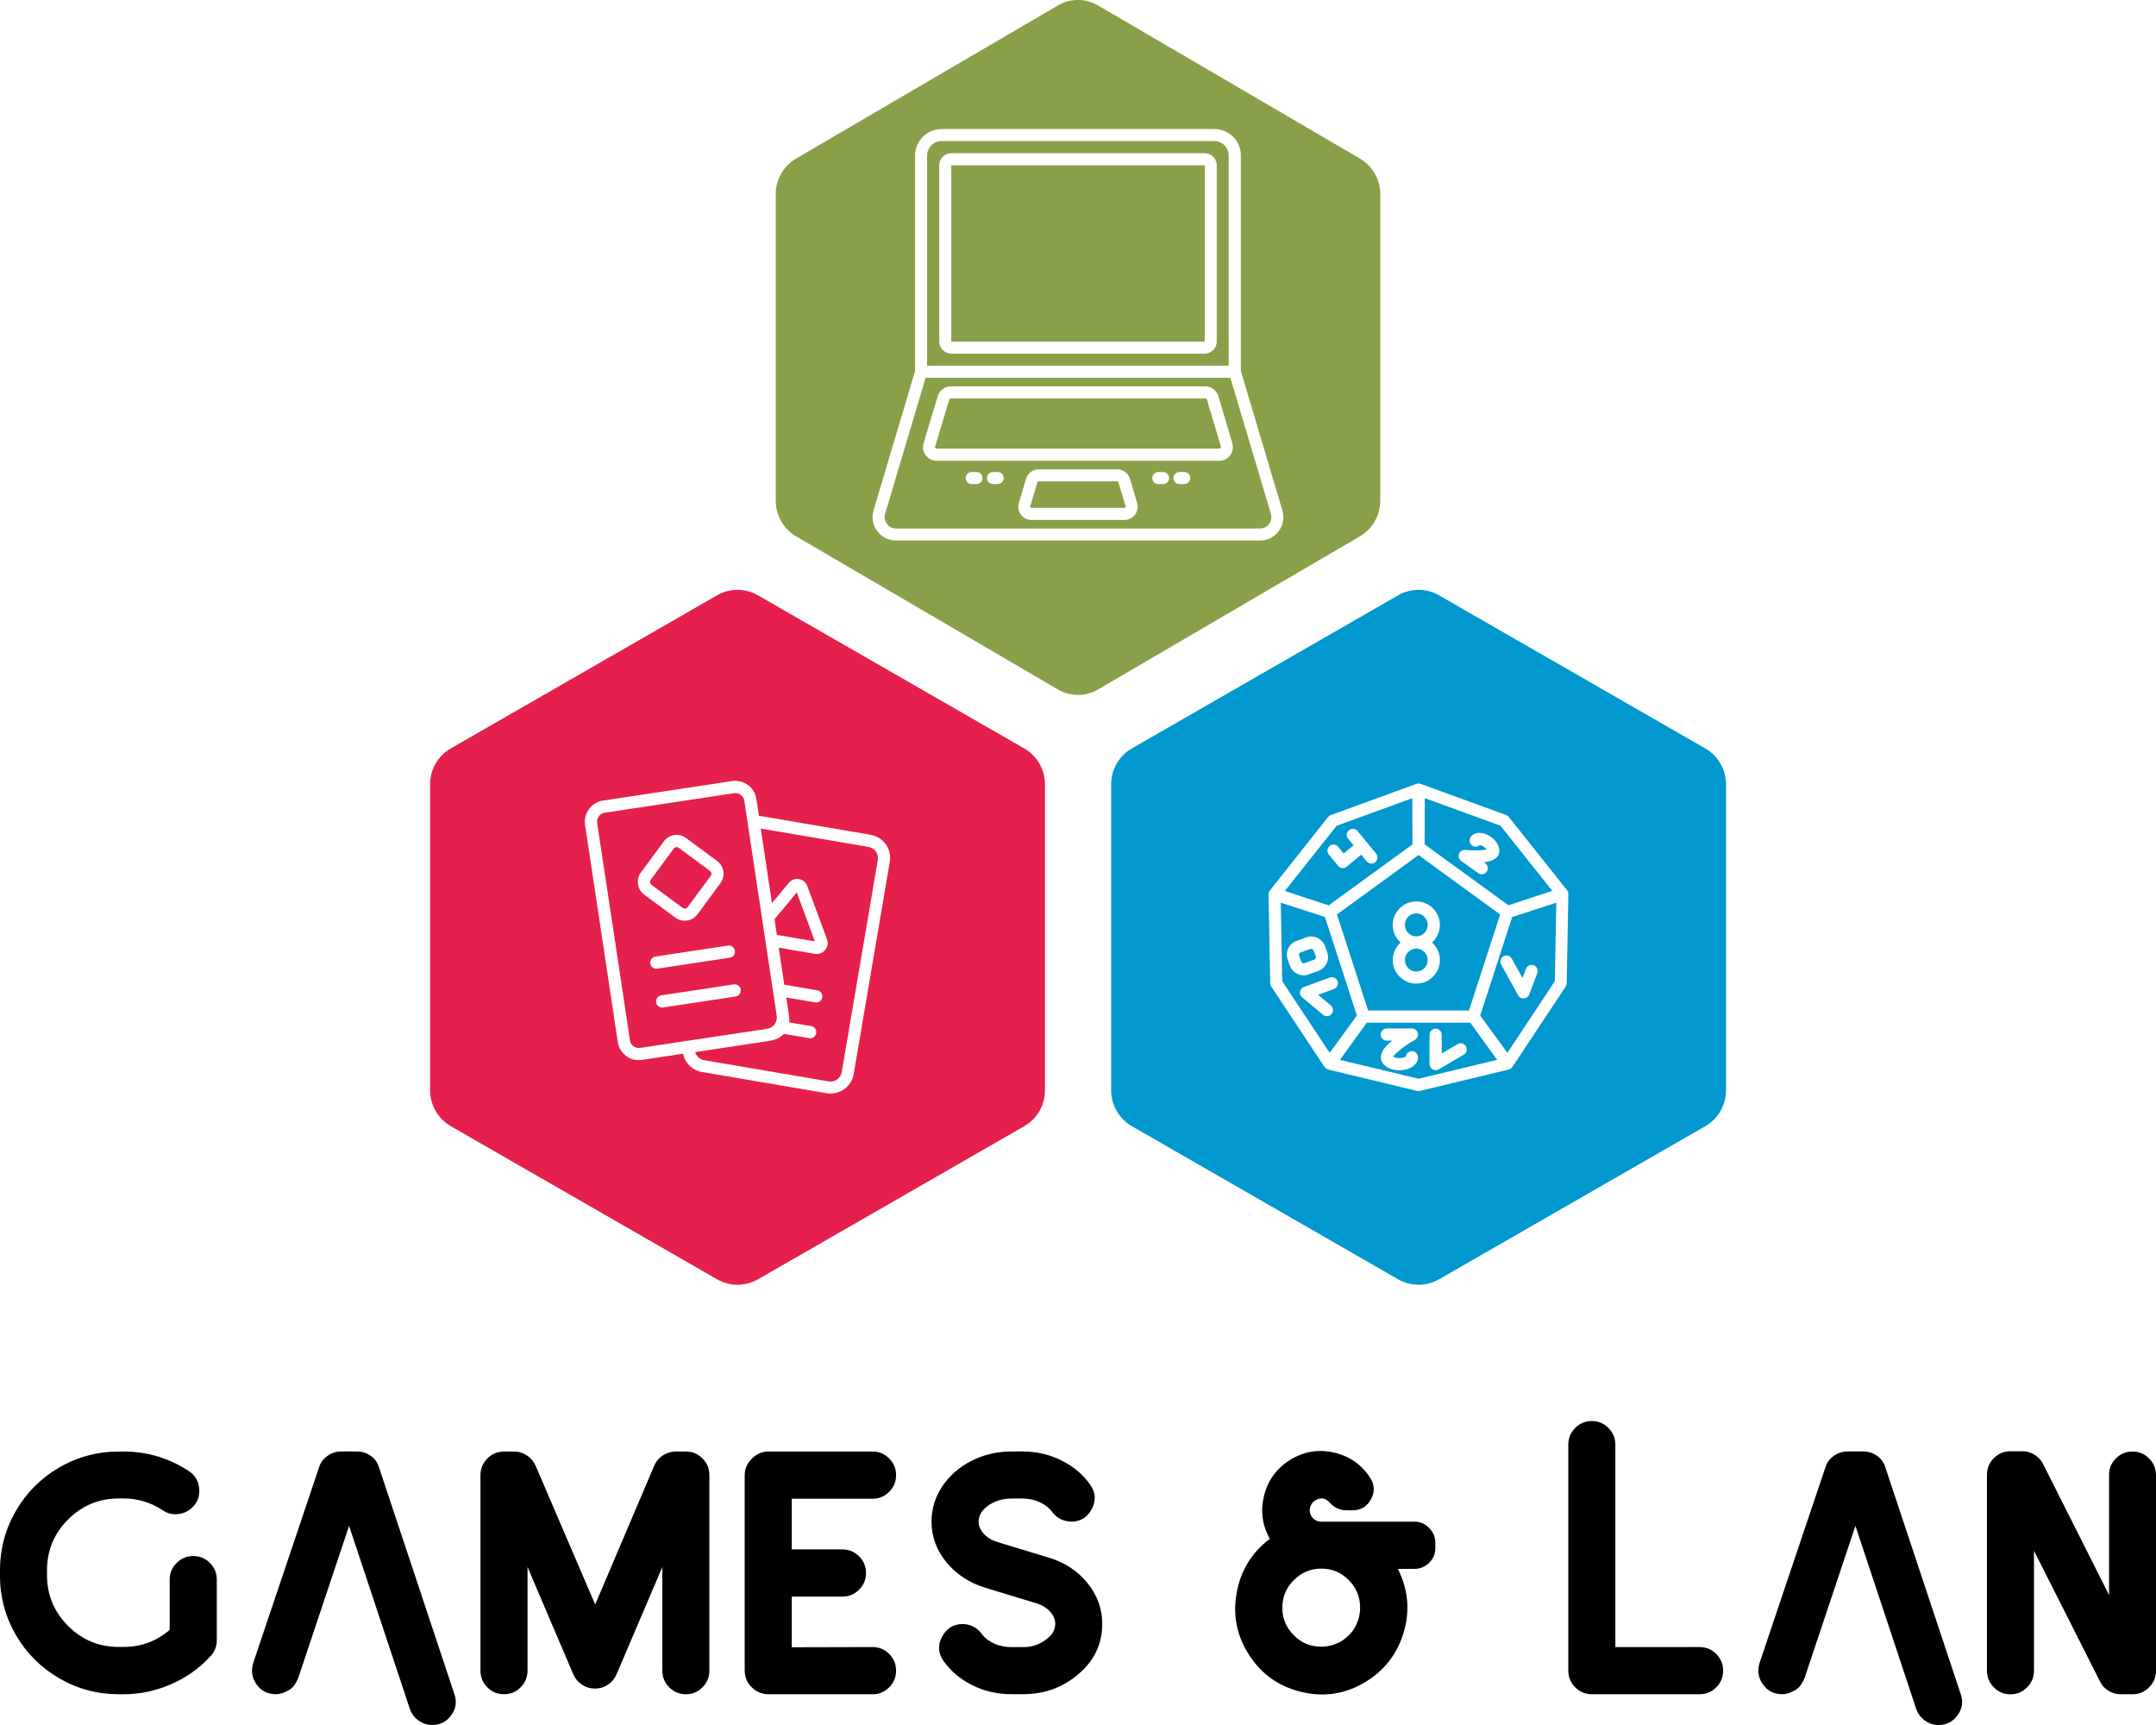 <?xml version="1.0" encoding="utf-8"?>
<!-- Generator: Adobe Illustrator 25.4.1, SVG Export Plug-In . SVG Version: 6.00 Build 0)  -->
<svg version="1.1" id="Ebene_1" xmlns="http://www.w3.org/2000/svg" xmlns:xlink="http://www.w3.org/1999/xlink" x="0px" y="0px"
	 viewBox="0 0 340 272" enable-background="new 0 0 340 272" xml:space="preserve">
<g>
	<g>
		<g>
			<path fill="#0098CF" d="M244.78,140.47l-1.9-2.4l-3.7-4.66l-2.55-3.21l-11.94-4.35l-0.03,7.28l13.21,9.61L244.78,140.47z
				 M236.17,135.02c-0.37,0.52-1.05,0.82-2.17,0.94l0.22,0.16c0.43,0.31,0.53,0.91,0.22,1.34c-0.19,0.26-0.48,0.4-0.78,0.4
				c-0.19,0-0.38-0.06-0.55-0.18l-2.68-1.92c-0.35-0.25-0.49-0.71-0.34-1.12c0.15-0.41,0.56-0.66,0.99-0.62
				c1.31,0.13,2.74,0.09,3.35-0.08c-0.08-0.12-0.21-0.26-0.41-0.4c-0.29-0.2-0.54-0.28-0.67-0.29c-0.32,0.3-0.83,0.34-1.2,0.07
				c-0.43-0.31-0.53-0.91-0.22-1.34c0.62-0.87,1.99-0.87,3.2-0.01c0.49,0.35,0.88,0.79,1.1,1.27
				C236.54,133.88,236.52,134.53,236.17,135.02z"/>
			<path fill="#0098CF" d="M223.35,147.65c0.99,0,1.8-0.81,1.8-1.81s-0.8-1.81-1.8-1.81s-1.81,0.81-1.8,1.81
				C221.55,146.84,222.36,147.65,223.35,147.65z"/>
			<path fill="#0098CF" d="M208.94,144.59l-6.96-2.25l0.23,12.39l7.48,11.28l4.29-5.88L208.94,144.59z M203.4,152.25l-0.33-0.91
				c-0.21-0.58-0.18-1.22,0.08-1.78s0.73-0.99,1.32-1.2l1.51-0.55c1.21-0.44,2.54,0.19,2.98,1.4l0.33,0.91
				c0.21,0.58,0.19,1.22-0.08,1.78c-0.26,0.56-0.73,0.99-1.32,1.2l-1.51,0.55c-0.26,0.1-0.53,0.14-0.79,0.14
				c-0.34,0-0.67-0.07-0.99-0.22C204.04,153.3,203.61,152.84,203.4,152.25z M210.37,155.95l-2.51,0.91l2.01,1.68
				c0.4,0.34,0.46,0.94,0.12,1.35c-0.19,0.22-0.47,0.34-0.74,0.34c-0.21,0-0.43-0.07-0.61-0.22l-3.3-2.75
				c-0.26-0.22-0.39-0.56-0.33-0.9s0.3-0.62,0.62-0.74l4.08-1.48c0.5-0.18,1.05,0.08,1.23,0.58
				C211.11,155.21,210.86,155.76,210.37,155.95z"/>
			<path fill="#0098CF" d="M207.24,151.32c0.15-0.06,0.21-0.16,0.24-0.22c0.02-0.06,0.06-0.18,0.01-0.32l-0.33-0.9
				c-0.06-0.17-0.22-0.28-0.39-0.28c-0.05,0-0.09,0-0.14,0.02l-1.51,0.55c-0.15,0.05-0.22,0.15-0.24,0.21s-0.06,0.18-0.01,0.32
				l0.33,0.91c0.05,0.15,0.15,0.21,0.21,0.24c0.06,0.03,0.18,0.06,0.32,0.02L207.24,151.32z"/>
			<path fill="#0098CF" d="M222.74,133.15l-0.02-7.29l-11.94,4.35l-8.16,10.28l6.91,2.27L222.74,133.15z M209.69,133.39
				c0.41-0.33,1.02-0.27,1.35,0.14l0.85,1.05l1.56-1.28l-0.85-1.05c-0.33-0.41-0.27-1.02,0.14-1.35c0.41-0.33,1.02-0.27,1.35,0.14
				l1.46,1.78l1.46,1.78c0.33,0.41,0.27,1.02-0.14,1.35c-0.18,0.15-0.4,0.22-0.61,0.22c-0.28,0-0.55-0.12-0.74-0.35l-0.85-1.05
				l-2.3,1.89c-0.18,0.15-0.4,0.22-0.61,0.22c-0.28,0-0.55-0.12-0.74-0.35l-1.47-1.79C209.22,134.33,209.28,133.72,209.69,133.39z"
				/>
			<path fill="#0098CF" d="M215.75,159.34h15.91l4.91-15.15l-12.87-9.36l-12.86,9.36L215.75,159.34z M219.63,145.86
				c0-2.05,1.67-3.72,3.72-3.72c2.06,0,3.72,1.66,3.72,3.72c0,1.09-0.48,2.08-1.24,2.76c0.76,0.67,1.24,1.66,1.24,2.76
				c0,2.05-1.67,3.72-3.72,3.72c-2.05,0-3.72-1.67-3.72-3.72c0-1.09,0.48-2.08,1.24-2.76C220.11,147.95,219.63,146.96,219.63,145.86
				z"/>
			<path fill="#0098CF" d="M268.93,118.02l-42-24.15c-1.99-1.15-4.46-1.15-6.45,0l-42,24.15c-2.01,1.16-3.25,3.3-3.25,5.63v48.29
				c0,2.33,1.25,4.47,3.25,5.63l42,24.15c1,0.58,2.11,0.86,3.23,0.86s2.22-0.29,3.23-0.86l42-24.15c2.01-1.16,3.25-3.3,3.25-5.63
				v-48.29C272.18,121.32,270.94,119.18,268.93,118.02z M247.33,141.05l-0.26,14c0,0.18-0.06,0.36-0.16,0.51l-8.39,12.65
				c-0.07,0.11-0.16,0.2-0.27,0.27c-0.1,0.08-0.22,0.14-0.35,0.17l-13.99,3.37c-0.07,0.02-0.15,0.03-0.22,0.03s-0.15-0.01-0.22-0.03
				l-13.99-3.37c-0.13-0.04-0.25-0.1-0.36-0.18c-0.1-0.07-0.19-0.16-0.26-0.26l-8.39-12.65c-0.1-0.15-0.16-0.33-0.16-0.51l-0.26-14
				c0-0.12,0.02-0.24,0.06-0.35c0.04-0.12,0.09-0.22,0.17-0.32l9.17-11.56c0.11-0.13,0.25-0.24,0.42-0.3l13.47-4.91
				c0.12-0.05,0.24-0.06,0.36-0.06s0.24,0.02,0.36,0.06l13.46,4.91c0.16,0.06,0.31,0.16,0.42,0.3l2.72,3.42l3.7,4.66l2.76,3.47
				c0.08,0.1,0.14,0.21,0.17,0.33C247.33,140.81,247.35,140.93,247.33,141.05z"/>
			<path fill="#0098CF" d="M233.43,160.13l4.29,5.88l7.47-11.28l0.24-12.39l-6.96,2.25L233.43,160.13z M240.64,152.77
				c0.18-0.5,0.73-0.75,1.23-0.56c0.5,0.18,0.75,0.73,0.56,1.23l-1.27,3.38c-0.13,0.35-0.46,0.59-0.83,0.62c-0.02,0-0.05,0-0.07,0
				c-0.35,0-0.67-0.18-0.84-0.49l-2.69-4.87c-0.26-0.46-0.09-1.04,0.37-1.3c0.45-0.26,1.03-0.09,1.31,0.38l1.69,3.06L240.64,152.77z
				"/>
			<path fill="#0098CF" d="M223.35,153.19c1,0,1.8-0.81,1.8-1.81s-0.81-1.81-1.8-1.81c-0.99,0-1.8,0.81-1.8,1.81
				S222.35,153.19,223.35,153.19z"/>
			<path fill="#0098CF" d="M215.54,161.26l-4.23,5.86l12.39,2.98l12.4-2.98l-4.23-5.86H215.54z M220.69,168.76
				c-1.67,0-2.93-0.88-2.93-2.05c0-0.79,0.55-1.62,1.79-2.62h-0.85c-0.53,0-0.96-0.43-0.96-0.96c0-0.53,0.43-0.96,0.96-0.96h3.95
				c0.44,0,0.82,0.29,0.93,0.71c0.11,0.42-0.07,0.86-0.45,1.08c-1.57,0.89-3.09,2.09-3.42,2.66c0.16,0.1,0.49,0.22,0.97,0.22
				c0.56,0,0.91-0.17,1.03-0.26c0.06-0.47,0.46-0.83,0.95-0.83c0.53,0,0.96,0.43,0.96,0.96
				C223.62,167.88,222.36,168.76,220.69,168.76z M230.83,166.3l-3.95,2.32c-0.15,0.09-0.31,0.13-0.48,0.13
				c-0.17,0-0.33-0.05-0.48-0.13c-0.3-0.17-0.48-0.49-0.48-0.83v-4.63c0-0.53,0.43-0.96,0.96-0.96c0.53,0,0.96,0.43,0.96,0.96v2.96
				l2.51-1.48c0.46-0.27,1.05-0.11,1.3,0.35C231.44,165.45,231.29,166.03,230.83,166.3z"/>
		</g>
		<g>
			<path fill="#89A049" d="M176.37,76.03c-0.03-0.08-0.1-0.13-0.18-0.13h-12.4c-0.08,0-0.16,0.05-0.18,0.13l-1.14,3.82
				c-0.02,0.07,0,0.13,0.03,0.16c0.03,0.03,0.07,0.07,0.15,0.07h14.68c0.08,0,0.12-0.04,0.15-0.07c0.03-0.03,0.05-0.08,0.03-0.16
				L176.37,76.03z"/>
			<path fill="#89A049" d="M190.09,62.82h-40.15c-0.11,0-0.21,0.08-0.24,0.18l-0.35,1.15l-1.1,3.67l-0.78,2.6
				c-0.03,0.1,0.01,0.17,0.04,0.22c0.03,0.05,0.1,0.1,0.2,0.1h44.57c0.1,0,0.17-0.05,0.2-0.1c0.03-0.04,0.06-0.12,0.06-0.21
				L190.33,63C190.3,62.89,190.2,62.82,190.09,62.82z"/>
			<path fill="#89A049" d="M150.04,26.06c-0.02,0-0.03,0.01-0.03,0.03v27.75c0,0.02,0.01,0.03,0.03,0.03h39.92
				c0.02,0,0.03-0.01,0.03-0.03V26.09c0-0.02-0.01-0.03-0.03-0.03H150.04z"/>
			<path fill="#89A049" d="M193.76,24.51c0-1.24-1-2.26-2.25-2.26H156.9h-3.67h-4.77c-1.23,0-2.25,1.01-2.25,2.26h-0.01v33.16h47.56
				V24.51z M191.88,53.84c0,1.06-0.85,1.93-1.92,1.93h-39.92c-1.05,0-1.92-0.86-1.92-1.93V26.08c0-1.06,0.85-1.93,1.92-1.93h39.92
				c1.06,0,1.93,0.87,1.92,1.94V53.84z"/>
			<path fill="#89A049" d="M214.47,25.01l-41.3-24.15c-1.96-1.15-4.38-1.15-6.34,0l-41.3,24.15c-1.98,1.16-3.2,3.3-3.2,5.63v48.29
				c0,2.33,1.22,4.47,3.2,5.63l41.3,24.15c0.99,0.58,2.07,0.86,3.17,0.86s2.19-0.29,3.17-0.86l41.3-24.15
				c1.97-1.16,3.2-3.3,3.2-5.63V30.64C217.67,28.31,216.45,26.17,214.47,25.01z M201.66,83.74c-0.71,0.95-1.78,1.49-2.96,1.49h-8.06
				h-3.67H141.3c-1.18,0-2.25-0.54-2.96-1.49c-0.71-0.94-0.92-2.13-0.58-3.26l6.55-22V24.51c0-2.29,1.87-4.16,4.16-4.16h4.77h3.67
				h34.61c2.3,0,4.16,1.86,4.16,4.16v33.98l6.55,22C202.57,81.61,202.36,82.8,201.66,83.74z"/>
			<path fill="#89A049" d="M194.03,59.57h-48.06l-6.39,21.45c-0.16,0.55-0.06,1.13,0.28,1.59c0.34,0.46,0.87,0.72,1.44,0.72h45.67
				h3.67h8.06c0.57,0,1.1-0.26,1.44-0.72c0.34-0.46,0.44-1.04,0.28-1.59L194.03,59.57z M153.99,76.33h-0.75
				c-0.52,0-0.95-0.42-0.95-0.95c0-0.52,0.42-0.95,0.95-0.95h0.75c0.53,0,0.95,0.42,0.95,0.95
				C154.94,75.9,154.52,76.33,153.99,76.33z M157.34,76.33h-0.75c-0.52,0-0.95-0.42-0.95-0.95c0-0.52,0.42-0.95,0.95-0.95h0.75
				c0.52,0,0.95,0.42,0.95,0.95C158.29,75.9,157.87,76.33,157.34,76.33z M179,81.15c-0.38,0.53-0.99,0.84-1.66,0.84h-14.68
				c-0.65,0-1.26-0.31-1.66-0.84c-0.4-0.53-0.52-1.2-0.33-1.84l1.14-3.82c0.26-0.88,1.07-1.49,1.99-1.49h12.4
				c0.91,0,1.73,0.61,1.99,1.49l1.14,3.82C179.52,79.95,179.4,80.62,179,81.15z M183.42,76.33h-0.75c-0.52,0-0.95-0.42-0.95-0.95
				c0-0.52,0.42-0.95,0.95-0.95h0.75c0.52,0,0.94,0.42,0.95,0.95C184.37,75.9,183.95,76.33,183.42,76.33z M186.75,76.33H186
				c-0.52,0-0.95-0.42-0.95-0.95c0-0.52,0.42-0.95,0.95-0.95h0.75c0.53,0,0.96,0.42,0.95,0.95C187.7,75.9,187.28,76.33,186.75,76.33
				z M194,71.79c-0.4,0.55-1.03,0.87-1.72,0.87h-44.57c-0.68,0-1.31-0.32-1.72-0.87c-0.41-0.55-0.54-1.24-0.34-1.9l0.78-2.6
				l1.1-3.67l0.35-1.16c0.27-0.91,1.11-1.54,2.05-1.54h40.15c0.93,0,1.78,0.63,2.05,1.54l2.21,7.43
				C194.53,70.55,194.41,71.24,194,71.79z"/>
		</g>
		<g>
			<polygon fill="#E6204C" points="128.51,148.44 125.65,140.71 122.14,144.95 122.51,147.42 			"/>
			<path fill="#E6204C" d="M122.49,160.19l-5.11-33.92c-0.11-0.77-0.84-1.32-1.61-1.2l-20.4,3.08c-0.77,0.11-1.32,0.85-1.2,1.62
				l2.1,13.85l1.27,8.41l1.8,12c0.11,0.78,0.83,1.32,1.61,1.2l20.05-3.01C121.96,162.07,122.64,161.15,122.49,160.19z
				 M101.06,137.59l3.64-4.94c0.82-1.1,2.37-1.33,3.47-0.52l4.93,3.64c1.1,0.81,1.33,2.37,0.52,3.47l-3.64,4.94
				c-0.81,1.09-2.38,1.33-3.47,0.52l-4.93-3.64C100.49,140.26,100.26,138.68,101.06,137.59z M102.55,151.93
				c-0.08-0.53,0.28-1.02,0.81-1.1l11.43-1.73c0.53-0.08,1.02,0.28,1.1,0.81c0.08,0.53-0.28,1.02-0.81,1.1l-11.43,1.73
				c-0.05,0.01-0.1,0.01-0.15,0.01C103.03,152.75,102.62,152.41,102.55,151.93z M116,157.13l-11.43,1.73
				c-0.05,0.01-0.1,0.01-0.15,0.01c-0.47,0-0.88-0.34-0.95-0.82c-0.08-0.53,0.28-1.02,0.81-1.1l11.43-1.73
				c0.53-0.08,1.02,0.29,1.1,0.81C116.89,156.56,116.53,157.05,116,157.13z"/>
			<path fill="#E6204C" d="M108.44,143.04l3.64-4.94c0.18-0.25,0.13-0.6-0.12-0.78l-4.93-3.64c-0.25-0.18-0.6-0.12-0.78,0.12
				l-3.64,4.94c-0.18,0.24-0.12,0.59,0.12,0.78l4.93,3.64C107.91,143.34,108.26,143.29,108.44,143.04z"/>
			<path fill="#E6204C" d="M161.53,118.02l-42-24.15c-1.99-1.15-4.46-1.15-6.45,0l-42,24.15c-2.01,1.16-3.25,3.3-3.25,5.63v48.29
				c0,2.33,1.25,4.47,3.25,5.63l42,24.15c1,0.58,2.11,0.86,3.23,0.86s2.22-0.29,3.23-0.86l42-24.15c2.01-1.16,3.25-3.3,3.25-5.63
				v-48.29C164.78,121.32,163.54,119.18,161.53,118.02z M140.32,135.88l-5.69,33.47c-0.07,0.4-0.2,0.78-0.39,1.14
				c-0.74,1.38-2.34,2.15-3.88,1.89l-19.63-3.34c-1.55-0.25-2.71-1.43-3.01-2.89l-6.49,0.98c-1.81,0.27-3.54-1-3.81-2.81l-1.8-12
				l-1.27-8.41l-2.09-13.86c-0.27-1.8,1.01-3.54,2.81-3.81l20.4-3.08c1.81-0.27,3.54,1,3.81,2.81l0.4,2.66l17.61,3
				C139.3,131.97,140.67,133.89,140.32,135.88z"/>
			<path fill="#E6204C" d="M136.96,133.54l-16.99-2.89l1.77,11.76l2.65-3.2c0.39-0.48,0.99-0.7,1.6-0.6c0.61,0.11,1.1,0.52,1.32,1.1
				l3.11,8.41c0.45,1.22-0.61,2.5-1.89,2.29l-5.73-0.98l0.88,5.84l5.2,0.89c0.53,0.09,0.88,0.58,0.79,1.11
				c-0.08,0.47-0.49,0.8-0.95,0.8c-0.05,0-0.11,0-0.16-0.01l-4.57-0.78l0.45,2.98c0.05,0.32,0.05,0.64,0.01,0.95l3.48,0.59
				c0.53,0.09,0.88,0.58,0.79,1.11c-0.08,0.47-0.49,0.8-0.95,0.8c-0.05,0-0.11,0-0.16-0.01l-4-0.68c-0.63,0.69-1.42,0.97-2.32,1.11
				l-11.65,1.76c0.17,0.65,0.71,1.17,1.42,1.29l19.63,3.34c0.95,0.16,1.89-0.5,2.05-1.46l5.69-33.47
				C138.59,134.62,137.94,133.7,136.96,133.54z"/>
		</g>
	</g>
	<g>
		<path d="M27.86,246.45c0.73-0.73,1.59-1.09,2.62-1.09c1.03,0,1.89,0.36,2.62,1.09s1.09,1.59,1.09,2.6v9.55
			c0,1.01-0.34,1.87-1.01,2.57c-1.74,1.9-3.82,3.37-6.22,4.41s-4.88,1.57-7.45,1.57h-0.78c-3.38,0-6.52-0.84-9.4-2.52
			s-5.16-3.95-6.84-6.84c-1.66-2.88-2.5-6.02-2.5-9.41v-0.73c0-3.38,0.84-6.53,2.51-9.41s3.95-5.17,6.84-6.84
			c2.88-1.68,6.01-2.52,9.4-2.52h0.78c3.72,0,7.16,1.04,10.32,3.12c0.97,0.67,1.49,1.6,1.58,2.79c0.09,1.19-0.31,2.2-1.2,3.01
			c-0.63,0.56-1.38,0.88-2.23,0.95c-0.86,0.08-1.63-0.13-2.34-0.62c-1.89-1.23-3.94-1.85-6.13-1.85h-0.79c-3.12,0-5.79,1.11-8,3.32
			s-3.32,4.89-3.32,8.02v0.73c0,3.12,1.11,5.8,3.32,8.02c2.21,2.22,4.88,3.32,8,3.32h0.78c2.75,0,5.16-0.9,7.25-2.69v-7.99
			C26.77,248.03,27.13,247.17,27.86,246.45z"/>
		<path d="M71.66,267.14c0.41,1.19,0.24,2.3-0.5,3.32c-0.75,1.03-1.74,1.54-3.01,1.54c-0.78,0-1.49-0.23-2.14-0.7
			s-1.11-1.07-1.37-1.82l-9.59-28.88l-8.03,24.02c-0.15,0.37-0.34,0.72-0.56,1.04s-0.49,0.58-0.81,0.78
			c-0.32,0.21-0.66,0.37-1.03,0.5s-0.75,0.2-1.12,0.2c-1.31,0-2.31-0.51-3.04-1.54s-0.9-2.15-0.53-3.38l10.38-30.83
			c0.22-0.75,0.66-1.35,1.32-1.82c0.65-0.47,1.39-0.7,2.2-0.7h2.45c0.82,0,1.55,0.23,2.2,0.7s1.09,1.09,1.31,1.87L71.66,267.14z"/>
		<path d="M108.19,228.88c1.01,0,1.86,0.36,2.59,1.09c0.73,0.73,1.09,1.61,1.09,2.66v30.77c0,1.04-0.36,1.93-1.09,2.66
			c-0.73,0.73-1.59,1.09-2.62,1.09s-1.89-0.36-2.62-1.09s-1.09-1.61-1.09-2.66v-16.31l-7.2,16.87c-0.3,0.71-0.76,1.27-1.37,1.68
			c-0.62,0.41-1.3,0.62-2.03,0.62c-0.75,0-1.44-0.2-2.06-0.62c-0.64-0.41-1.1-0.97-1.4-1.68l-7.2-16.87v16.31
			c0,1.04-0.36,1.93-1.09,2.66c-0.73,0.73-1.59,1.09-2.62,1.09s-1.89-0.36-2.62-1.09s-1.09-1.61-1.09-2.66v-30.77
			c0-1.04,0.36-1.93,1.09-2.66c0.73-0.73,1.6-1.09,2.65-1.09h1.56c0.75,0,1.43,0.21,2.03,0.62c0.62,0.41,1.07,0.95,1.37,1.62
			L93.86,253l9.31-21.89c0.19-0.45,0.46-0.84,0.81-1.17c0.35-0.34,0.76-0.6,1.2-0.78c0.45-0.19,0.91-0.28,1.4-0.28H108.19
			L108.19,228.88z"/>
		<path d="M137.63,259.71c1.01,0,1.86,0.36,2.59,1.09s1.09,1.6,1.09,2.63s-0.36,1.9-1.09,2.63s-1.58,1.09-2.59,1.09h-16.45
			c-1.01,0-1.87-0.36-2.62-1.09s-1.12-1.61-1.12-2.66v-30.77c0-1.01,0.37-1.88,1.12-2.63s1.61-1.12,2.62-1.12h16.45
			c1.01,0,1.86,0.36,2.59,1.09s1.09,1.6,1.09,2.63s-0.36,1.9-1.09,2.63c-0.73,0.73-1.58,1.09-2.59,1.09h-12.77v7.99h7.97
			c1.04,0,1.92,0.36,2.65,1.09s1.09,1.6,1.09,2.63s-0.36,1.9-1.09,2.63c-0.73,0.73-1.6,1.09-2.65,1.09h-7.97v7.99L137.63,259.71
			L137.63,259.71z"/>
		<path d="M165.29,245.58c2.56,0.75,4.62,2.09,6.19,4.02s2.34,4.07,2.34,6.42v0.06c0,2.86-1.04,5.31-3.12,7.32
			c-2.64,2.54-5.8,3.78-9.48,3.74h-0.06h-1.67c-2.23,0-4.3-0.48-6.19-1.43c-1.89-0.95-3.4-2.23-4.51-3.82
			c-0.86-1.23-0.93-2.51-0.22-3.82c0.71-1.32,1.8-1.99,3.29-1.99c1.27,0.04,2.26,0.58,3.01,1.62c0.45,0.6,1.09,1.08,1.92,1.46
			c0.84,0.37,1.73,0.56,2.7,0.56h1.67h0.06c1.63,0.04,3.05-0.5,4.24-1.62c0.6-0.52,0.91-1.19,0.95-2.01v-0.06
			c0-0.71-0.3-1.37-0.89-1.99c-0.6-0.62-1.38-1.05-2.34-1.31l-7.75-2.35c-2.56-0.78-4.62-2.14-6.19-4.05
			c-1.56-1.92-2.34-4.05-2.34-6.4c0-2.01,0.57-3.86,1.7-5.56c1.14-1.7,2.67-3.03,4.6-4.02c1.93-0.99,4.06-1.48,6.36-1.48h1.67
			c2.23,0,4.3,0.48,6.19,1.43s3.4,2.23,4.51,3.82c0.86,1.23,0.94,2.51,0.25,3.82c-0.69,1.32-1.77,1.99-3.26,1.99
			c-1.31-0.04-2.32-0.58-3.07-1.62c-0.45-0.6-1.09-1.08-1.92-1.46c-0.84-0.37-1.73-0.56-2.7-0.56h-1.67c-1.42,0-2.64,0.36-3.68,1.09
			s-1.56,1.58-1.56,2.55c0,0.71,0.3,1.37,0.89,1.99c0.6,0.62,1.38,1.05,2.34,1.31L165.29,245.58z"/>
		<path d="M223.06,239.94c0.9,0,1.66,0.33,2.31,0.98s0.98,1.45,0.98,2.38v0.78c0,0.93-0.33,1.72-0.98,2.35s-1.43,0.95-2.31,0.95
			h-2.62c1.63,3.24,1.94,6.58,0.92,10.02c-1.03,3.44-3.09,6.08-6.19,7.91c-3.1,1.83-6.41,2.32-9.93,1.48s-6.26-2.76-8.22-5.78
			c-1.97-3.01-2.64-6.29-2-9.83c0.63-3.53,2.38-6.39,5.24-8.54c-1.23-2.16-1.52-4.45-0.9-6.87s2-4.28,4.13-5.59
			c2.12-1.31,4.4-1.69,6.83-1.15c2.43,0.54,4.35,1.86,5.72,3.93c0.75,1.12,0.8,2.27,0.17,3.43c-0.63,1.17-1.61,1.76-2.96,1.76h-1.01
			c-1.01-0.04-1.86-0.45-2.56-1.23c-0.63-0.71-1.36-0.84-2.17-0.39c-0.37,0.19-0.64,0.48-0.81,0.87s-0.21,0.78-0.11,1.17
			c0.09,0.39,0.31,0.72,0.64,0.98c0.34,0.26,0.71,0.39,1.12,0.39h14.72l0,0H223.06z M208.34,259.65c0.67,0,1.32-0.1,1.95-0.31
			c0.63-0.2,1.2-0.49,1.7-0.87c0.5-0.37,0.94-0.81,1.32-1.31c0.37-0.5,0.66-1.07,0.87-1.71c0.2-0.63,0.31-1.29,0.31-1.96
			c0-1.68-0.6-3.11-1.78-4.33c-1.19-1.21-2.63-1.82-4.33-1.82s-3.14,0.61-4.35,1.82s-1.81,2.67-1.81,4.35c0,1.7,0.61,3.13,1.81,4.33
			C205.22,259.06,206.67,259.65,208.34,259.65z"/>
		<path d="M268,259.71c1.04,0,1.92,0.36,2.65,1.09c0.73,0.73,1.09,1.6,1.09,2.63s-0.36,1.9-1.09,2.63s-1.6,1.09-2.65,1.09h-16.94
			c-1.04,0-1.92-0.36-2.65-1.09s-1.09-1.61-1.09-2.66v-35.58c0-1.04,0.36-1.93,1.09-2.66s1.59-1.09,2.62-1.09s1.89,0.36,2.62,1.09
			s1.09,1.61,1.09,2.66v31.89H268z"/>
		<path d="M309.21,267.14c0.41,1.19,0.24,2.3-0.5,3.32c-0.75,1.03-1.74,1.54-3.01,1.54c-0.78,0-1.49-0.23-2.14-0.7
			c-0.65-0.47-1.11-1.07-1.37-1.82l-9.59-28.88l-8.03,24.02c-0.15,0.37-0.34,0.72-0.56,1.04s-0.49,0.58-0.81,0.78
			c-0.32,0.21-0.66,0.37-1.03,0.5s-0.75,0.2-1.12,0.2c-1.31,0-2.31-0.51-3.04-1.54s-0.9-2.15-0.53-3.38l10.38-30.83
			c0.22-0.75,0.66-1.35,1.32-1.82c0.65-0.47,1.39-0.7,2.2-0.7h2.45c0.82,0,1.55,0.23,2.2,0.7c0.65,0.47,1.09,1.09,1.31,1.87
			L309.21,267.14z"/>
		<path d="M333.67,229.97c0.73-0.73,1.59-1.09,2.62-1.09s1.89,0.36,2.62,1.09c0.73,0.73,1.09,1.61,1.09,2.66v30.77
			c0,1.04-0.36,1.93-1.09,2.66s-1.58,1.09-2.59,1.09h-1.89c-0.71,0-1.36-0.19-1.95-0.56c-0.6-0.37-1.04-0.88-1.34-1.51l-10.38-20.55
			v18.88c0,1.04-0.36,1.93-1.09,2.66s-1.59,1.09-2.62,1.09s-1.89-0.36-2.62-1.09s-1.09-1.61-1.09-2.66v-30.83
			c0-1.04,0.36-1.93,1.09-2.66s1.6-1.09,2.65-1.09h1.84c0.45,0,0.89,0.08,1.31,0.25c0.43,0.17,0.82,0.41,1.18,0.73
			c0.35,0.32,0.62,0.68,0.81,1.09l10.38,20.61v-18.88C332.58,231.58,332.94,230.69,333.67,229.97z"/>
	</g>
</g>
</svg>
